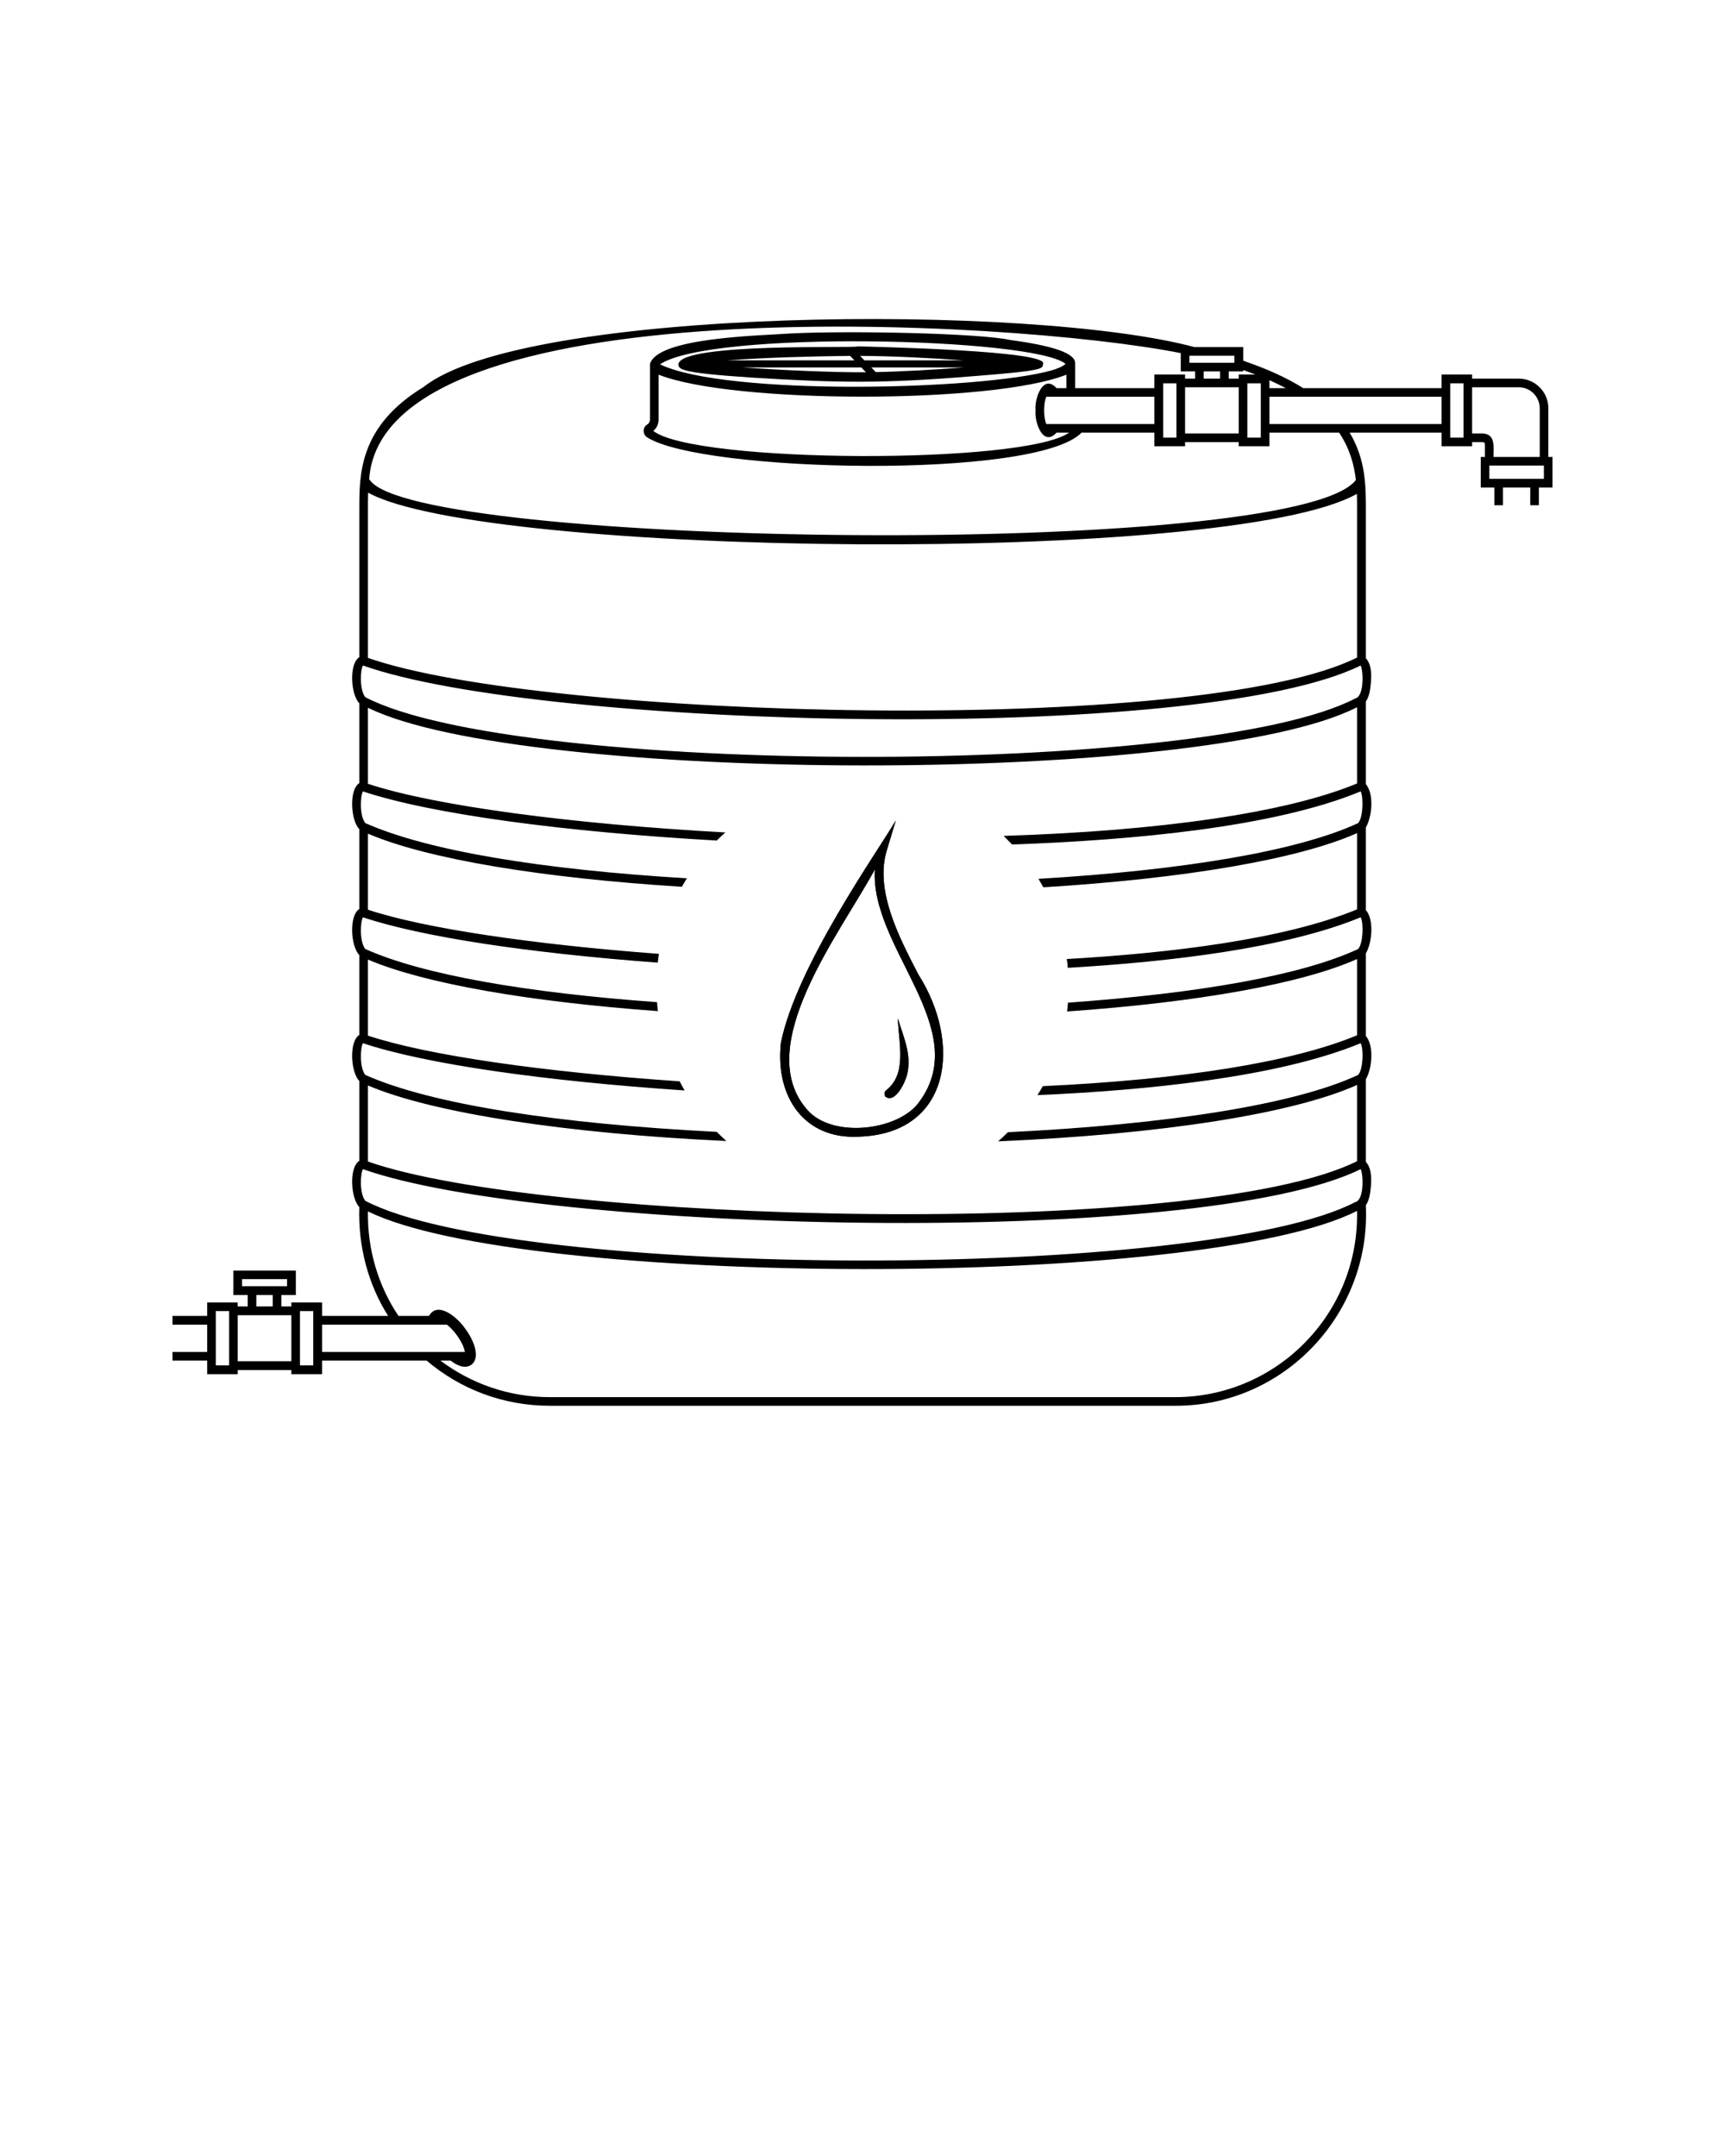 <?xml version="1.0" encoding="UTF-8" standalone="no"?>
<svg
   version="1.1"
   x="0px"
   y="0px"
   viewBox="0 0 100 125"
   style="enable-background:new 0 0 100 100;"
   xml:space="preserve"
   id="svg7"
   sodipodi:docname="noun-water-tank-6196071.svg"
   inkscape:version="1.4 (86a8ad7, 2024-10-11)"
   xmlns:inkscape="http://www.inkscape.org/namespaces/inkscape"
   xmlns:sodipodi="http://sodipodi.sourceforge.net/DTD/sodipodi-0.dtd"
   xmlns="http://www.w3.org/2000/svg"
   xmlns:svg="http://www.w3.org/2000/svg"><defs
     id="defs7" /><sodipodi:namedview
     id="namedview7"
     pagecolor="#ffffff"
     bordercolor="#000000"
     borderopacity="0.25"
     inkscape:showpageshadow="2"
     inkscape:pageopacity="0.0"
     inkscape:pagecheckerboard="0"
     inkscape:deskcolor="#d1d1d1"
     inkscape:zoom="6.456"
     inkscape:cx="49.953532"
     inkscape:cy="62.5"
     inkscape:window-width="1920"
     inkscape:window-height="1009"
     inkscape:window-x="1912"
     inkscape:window-y="-8"
     inkscape:window-maximized="1"
     inkscape:current-layer="svg7" /><g
     id="g4"><path
       d="M53.24,56.503c-1.13-2.18-2.54-4.88-1.83-7.21l0.52-1.72   c-1.05,1.79-5.77,8.45-6.66,12.89c-0.34,3.1,1.33,5.6,4.5,5.44   C55.15,65.743,55.77,60.473,53.24,56.503z M53.32,63.843   c-1.15,1.72-5.12,2.21-6.56,0.46c-3.16-3.67,1.94-10.18,3.96-13.9   C50.41,54.923,56.39,59.623,53.32,63.843z"
       id="path1" /><path
       d="M89.76,26.493v-2.82c0-0.95-0.77-1.72-1.71-1.72h-2.71v-0.24h-1.77   v0.79h-8.02c-0.99-0.62-2.11-1.12-3.48-1.59v-0.79h-2.83   C59.75,17.573,30.41,17.793,24.56,22.433c-3.73,2.27-3.73,5.04-3.73,7.07   v8.6c-0.61,0.38-0.5,2.17,0,2.67v4.63c-0.61,0.38-0.5,2.17,0,2.67v4.63   c-0.61,0.38-0.5,2.17,0,2.67v4.63c-0.61,0.38-0.5,2.17,0,2.67v4.63   c-0.61,0.38-0.5,2.17,0,2.68c-0.08,2.27,0.52,4.5,1.67,6.31h-3.83v-0.78   h-1.78v0.23h-0.58v-0.66h0.84v-1.42h-3.62v1.42h0.83v0.66h-0.58   v-0.23h-1.77v0.78H10v0.51h2.01v1.58H10v0.5h2.01v0.79h1.77v-0.24h3.11   v0.24h1.78v-0.79h6.06c1.93,1.64,4.42,2.62,7.14,2.62h36.26   c6.32,0.02,11.35-5.34,11.05-11.63c0.11-0.15,0.19-0.37,0.24-0.66   c0.09-0.62,0.16-1.42-0.24-1.85v-4.79c0.37-0.65,0.48-1.94,0-2.51   v-4.79c0.37-0.63,0.48-1.96,0-2.51v-4.79c0.37-0.65,0.48-1.94,0-2.51   v-4.79c0.11-0.16,0.19-0.37,0.24-0.66   c0.09-0.62,0.16-1.42-0.24-1.85v-8.66c0-1.28,0-2.86-0.94-4.42h5.33   v0.79h1.77v-0.24h0.62c0.07,0,0.12,0.06,0.12,0.12v0.74h-0.24v1.77   h0.79v1.03h0.5v-1.03h1.58v1.03h0.5v-1.03H90v-1.77H89.76z M13.28,79.163   h-0.77v-3.15h0.77V79.163z M14.03,74.573v-0.41h2.61v0.41H14.03z    M15.81,75.083v0.66h-0.95v-0.66H15.81z M16.89,78.923h-3.11v-2.67h3.11   V78.923z M18.16,79.163h-0.77v-3.15h0.77V79.163z M73.59,22.043   c0.33,0.15,0.65,0.3,0.95,0.46h-0.95V22.043z M72.07,21.453   c0.24,0.09,0.48,0.17,0.71,0.26h-0.97v0.24h-0.58V21.533h0.84V21.453z    M73.09,22.223v3.15h-0.78v-3.15H73.09z M71.81,22.453v2.68h-3.11v-2.68   H71.81z M69.78,21.953V21.533h0.95v0.42H69.78z M68.95,20.623h2.61v0.41   h-2.61V20.623z M18.67,78.383v-1.58h7.24   c0.43,0.33,0.95,1.05,1.04,1.58H18.67z M78.67,70.463   c0,5.81-4.73,10.54-10.54,10.54H31.87c-2.38,0-4.57-0.79-6.34-2.12h0.59   c0.42,0.33,0.87,0.48,1.21,0.24c0.52-0.4,0.18-1.37-0.37-2.1   c-0.41-0.61-1.58-1.63-2.09-0.73h-1.77   c-1.16-1.72-1.81-3.84-1.77-6.06c8.91,4.4,48.45,4.53,57.34-0.03   V70.463z M78.57,69.693c-8.72,4.56-48.62,4.5-57.39-0.07   c-0.34-0.4-0.3-1.57-0.14-1.84c10.28,3.67,48.49,4.63,57.84,0   C79.05,68.163,79.07,69.583,78.57,69.693z M78.67,55.603v4.42   c-3.77,1.57-10.13,2.57-18.22,2.95C60.35,63.153,60.25,63.323,60.14,63.493   c6.21-0.27,13.93-1.02,18.74-3.01c0.19,0.38,0.13,1.55-0.15,1.84   c-3.7,1.73-11.09,2.87-20.3,3.32c-0.18,0.18-0.37,0.36-0.57,0.53   c9.44-0.41,17.06-1.59,20.81-3.27v4.42   c-9.16,4.57-47.19,3.59-57.34,0.02v-4.41   c3.74,1.6,11.52,2.79,20.78,3.22c-0.19-0.17-0.38-0.35-0.56-0.53   c-9.21-0.47-16.54-1.59-20.37-3.3c-0.34-0.4-0.3-1.57-0.14-1.84   c3.67,1.22,10.51,2.19,18.65,2.74c-0.1-0.17-0.2-0.35-0.29-0.53   c-7.88-0.54-14.61-1.5-18.07-2.65v-4.41   c3.23,1.38,9.27,2.44,16.81,2.99c-0.02-0.17-0.04-0.34-0.05-0.52   C30.5,57.553,24.51,56.513,21.18,55.023c-0.34-0.4-0.3-1.57-0.14-1.84   c3.45,1.15,9.63,2.07,17.09,2.63c0.02-0.17,0.04-0.34,0.07-0.51   c-7.32-0.55-13.62-1.48-16.87-2.56v-4.41   c3.43,1.47,10.04,2.57,18.2,3.08c0.09-0.16,0.19-0.33,0.29-0.49   c-8.42-0.51-15.01-1.59-18.64-3.2c-0.34-0.4-0.3-1.57-0.14-1.84   C25,47.203,32.72,48.233,41.55,48.733c0.16-0.16,0.33-0.32,0.5-0.47   c-8.92-0.49-16.85-1.54-20.72-2.82v-4.41   c8.91,4.4,48.46,4.53,57.34-0.03v4.42   c-4.09,1.7-11.37,2.75-20.49,3.04c0.17,0.17,0.33,0.33,0.49,0.5   c6.96-0.25,15.16-0.99,20.21-3.08c0.18,0.38,0.13,1.54-0.15,1.84   c-3.49,1.62-10.12,2.73-18.53,3.23c0.1,0.16,0.19,0.33,0.28,0.49   c8.19-0.5,14.8-1.63,18.19-3.14v4.42   C74.4,54.483,67.75,55.263,61.84,55.603c0.03,0.17,0.05,0.34,0.06,0.51   c5.96-0.35,12.64-1.14,16.98-2.93c0.19,0.38,0.13,1.55-0.15,1.84   c-3.26,1.52-9.17,2.56-16.82,3.11c-0.01,0.17-0.03,0.34-0.05,0.51   C69.43,58.113,75.47,57.033,78.67,55.603z M78.57,40.493   c-8.72,4.56-48.62,4.5-57.39-0.07c-0.34-0.4-0.3-1.57-0.14-1.84   c10.28,3.67,48.49,4.62,57.84,0C79.05,38.963,79.07,40.383,78.57,40.493z    M78.67,29.503v8.62c-9.16,4.58-47.19,3.58-57.34,0.02v-8.64   c0-0.3,0-0.61,0.01-0.94c6.71,3.72,49.94,4.24,57.32,0.07   C78.67,28.933,78.67,29.223,78.67,29.503z M78.6,27.823c0,0.01,0,0.01,0,0.01   c-3.57,4.61-54.73,3.91-57.18-0.03h-0.02   c0.74-11.33,37.16-9.3,47.05-7.33v1.06h0.83v0.42h-0.58v-0.24h-1.78   v0.79h-4.59v-1.4c0-0.09,0-0.23-0.16-0.38   c-0.29-0.3-1.13-0.68-3.6-1.01c-1.79-0.4-9.37-0.55-12.71-0.38   c-1.91,0.13-7.75,0.24-8.18,1.77c0,0.14,0,3.24,0,3.24   c-0.01,0.11-0.07,0.22-0.16,0.27C37.25,24.763,37.25,25.183,37.51,25.353   c3.17,2.04,22.55,2.47,25.19-0.27h4.22v0.79h1.78v-0.24h3.11v0.24   h1.78v-0.79h4.04C78.25,26.013,78.5,26.943,78.6,27.823z M68.2,22.223v3.15   h-0.77v-3.15H68.2z M61.82,21.723v0.78H61.25   c-0.79-0.86-1.29,0.62-1.22,1.29C59.96,24.463,60.46,25.943,61.25,25.083   h0.73c-2.66,1.87-21.7,1.78-24.11-0.1   c0.19-0.15,0.3-0.38,0.31-0.63v-2.63   C42.48,23.423,57.54,23.423,61.82,21.723z M38.26,21.123   c2.96-1.99,21.63-1.55,23.51-0.03c-0.04,0.05-0.21,0.2-0.8,0.38   C56.82,22.633,42.08,22.963,38.26,21.123z M60.65,24.583   c-0.16-0.42-0.16-1.16,0-1.58h6.27v1.58H60.65z M83.57,24.583h-9.98   v-1.58h9.98V24.583z M84.84,25.373h-0.77v-3.15h0.77V25.373z M85.96,25.133   h-0.62v-2.68h2.71c0.66,0,1.21,0.55,1.21,1.22v2.82h-2.68   C86.57,25.953,86.73,25.173,85.96,25.133z M89.5,27.763h-3.16v-0.77H89.5V27.763z"
       id="path2" /><path
       d="M52.6,62.243c-0.08,0.41-0.68,1.77-1.27,1.34   c-0.08-0.12-0.07-0.28,0.03-0.36c1.25-0.95,0.73-2.76,0.69-4.18   C52.36,60.103,52.85,61.093,52.6,62.243z"
       id="path3" /><path
       d="M49.71,20.083c-0.01,0.12-10.17-0.23-10.38,1.02   c0,0.3,0.01,0.51,4.27,0.79c5.07,0.31,7.54,0.35,12.8-0.08   c4.06-0.32,4.06-0.42,4.06-0.71C60.88,20.333,50.71,20.103,49.71,20.083z    M55.86,20.893h-5.75l-0.25-0.26C51.71,20.643,53.95,20.753,55.86,20.893z    M49.28,20.633l0.25,0.26h-7.38C44.24,20.733,47.27,20.653,49.28,20.633z    M43.04,21.303h6.89l0.27,0.28C48.21,21.593,45.35,21.463,43.04,21.303z    M50.77,21.573l-0.26-0.27h5.39C54.2,21.433,52.28,21.543,50.77,21.573z"
       id="path4" /></g><path
     d="M52.05,59.04c0.31,1.06,0.8,2.05,0.55,3.2  c-0.08,0.41-0.68,1.77-1.27,1.34C51.25,63.46,51.26,63.3,51.36,63.22  C52.61,62.27,52.09,60.46,52.05,59.04z"
     id="path5" /><path
     d="M53.24,56.5c-1.13-2.18-2.54-4.88-1.83-7.21l0.52-1.72  c-1.05,1.79-5.77,8.45-6.66,12.89c-0.34,3.1,1.33,5.6,4.5,5.44  C55.15,65.74,55.77,60.47,53.24,56.5z M53.32,63.84  c-1.15,1.72-5.12,2.21-6.56,0.46c-3.16-3.67,1.94-10.18,3.96-13.9  C50.41,54.92,56.39,59.62,53.32,63.84z"
     id="path6" /></svg>
